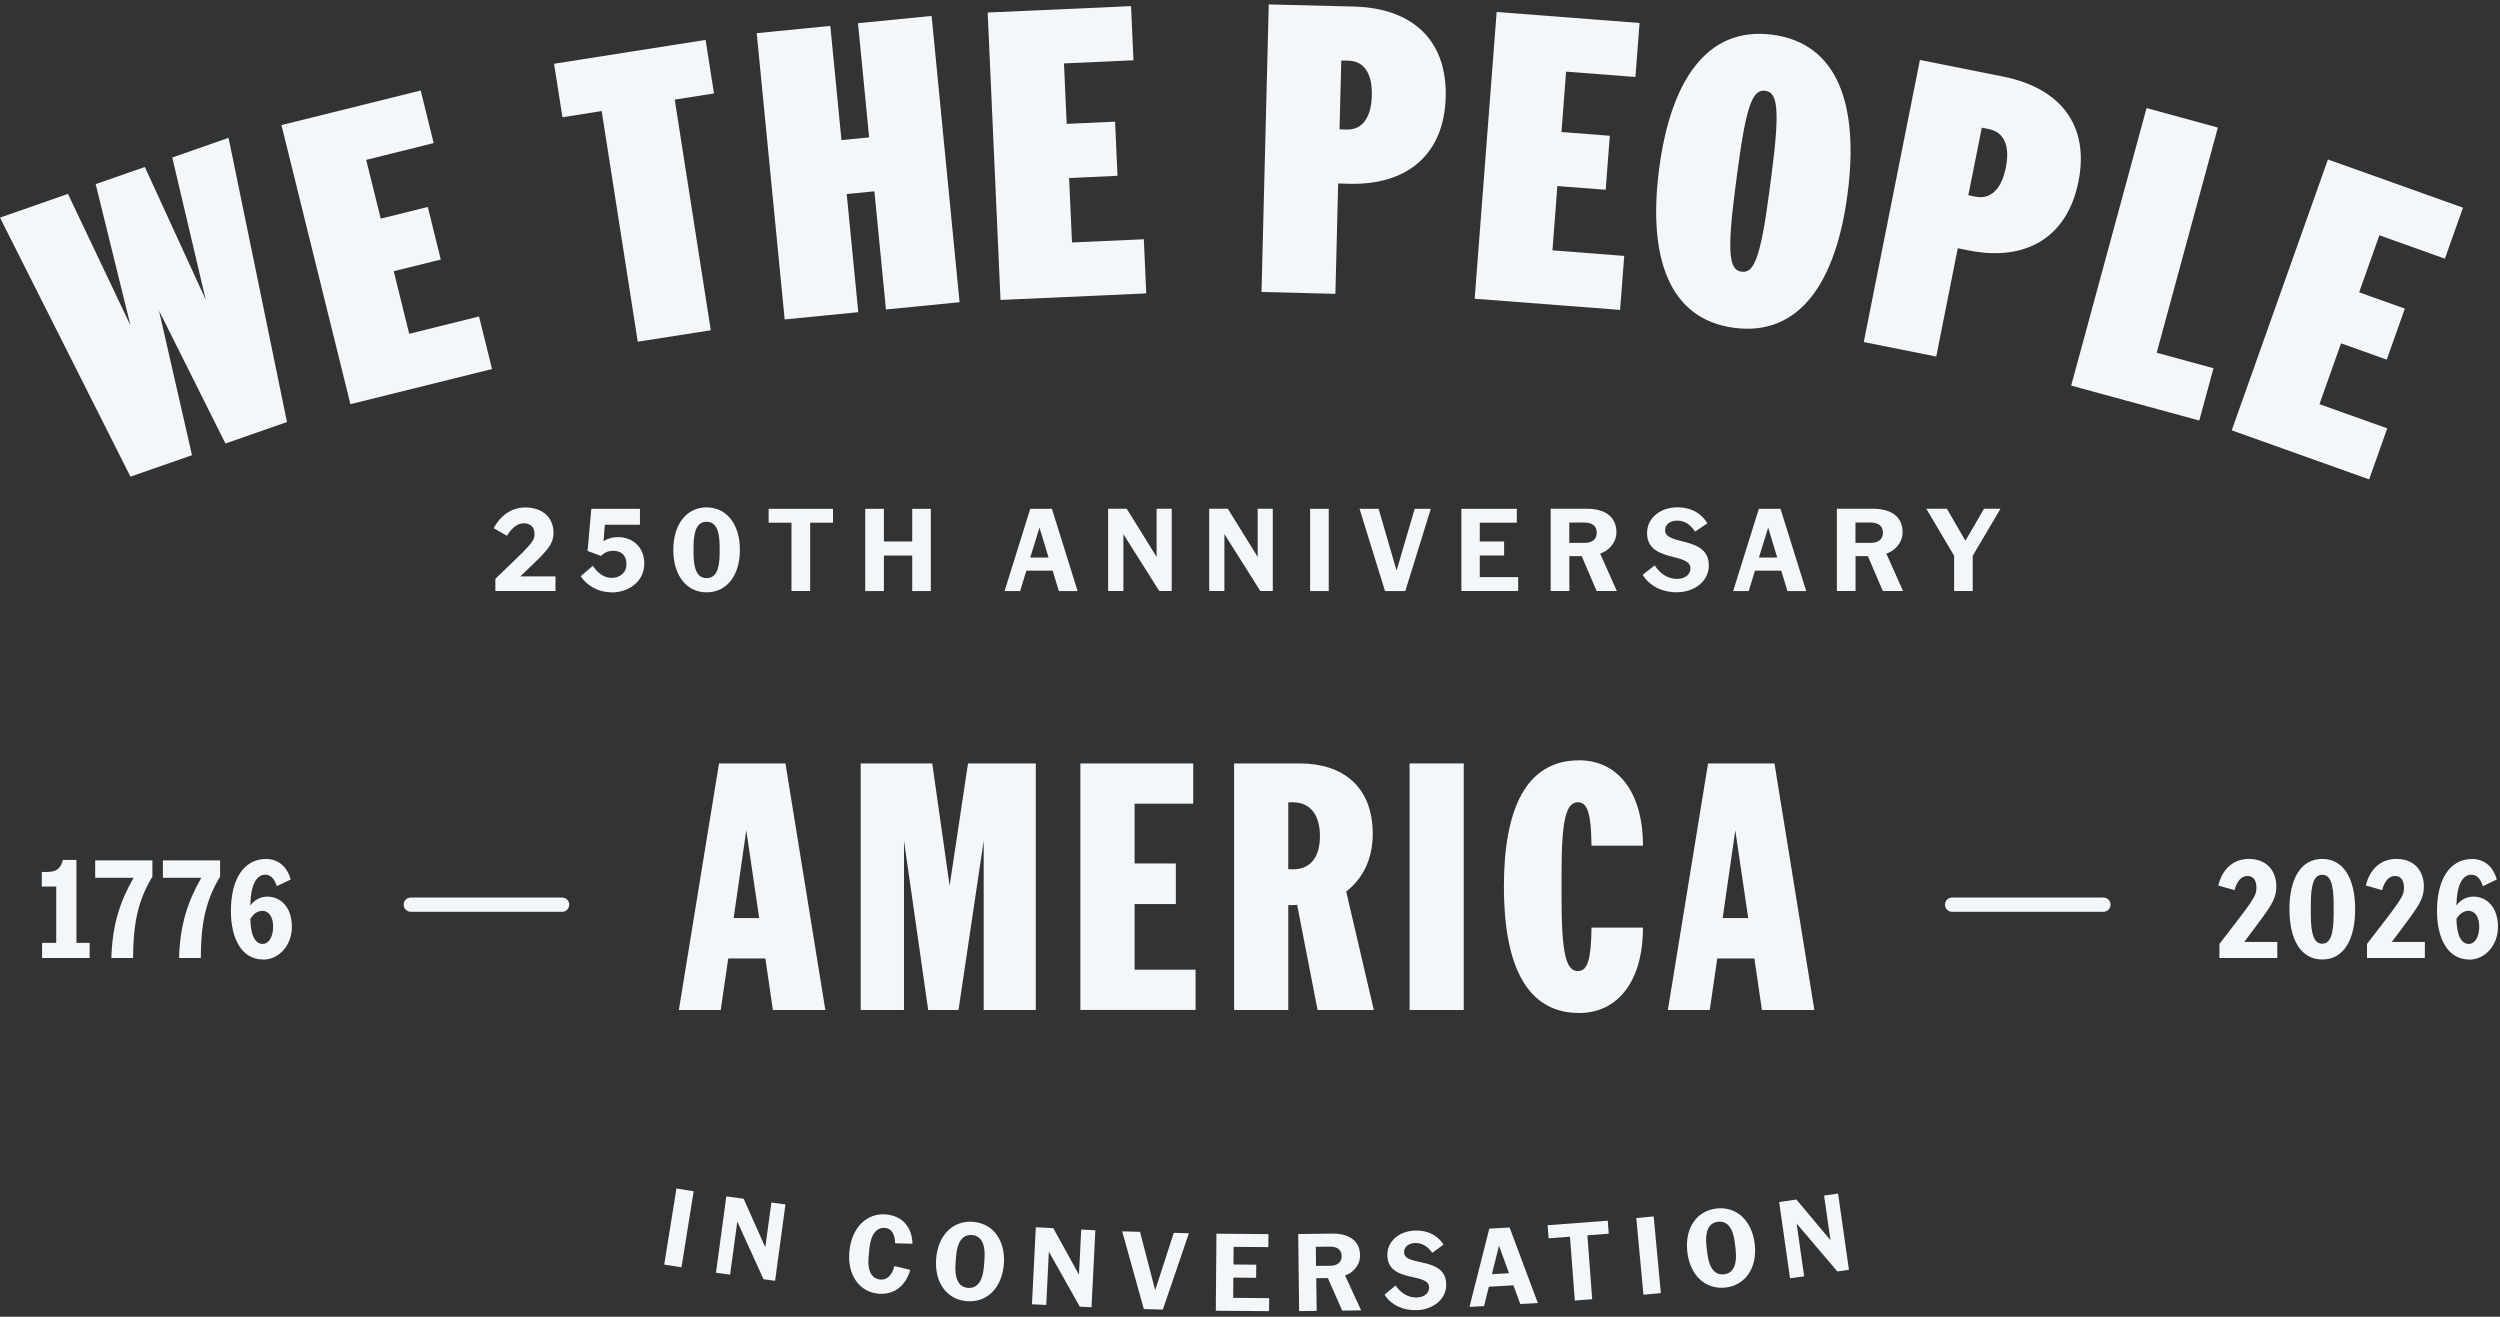 <svg width="431" height="227" viewBox="0 0 431 227" fill="none" xmlns="http://www.w3.org/2000/svg">
<rect x="0" y="0" width="431" height="227" fill="#333333" stroke="none"/>
<g clip-path="url(#clip0_1_175)">
<path d="M24.975 28.8L35.474 51.686L29.699 27.156L39.403 23.759L49.473 72.757L38.864 76.461L27.41 53.55L33.101 78.473L22.491 82.177L0 37.52L11.711 33.424L22.503 56.126L16.495 31.743L24.975 28.788V28.8Z" fill="#F4F7F9"/>
<path d="M48.519 21.564L72.528 15.603L74.767 24.666L63.13 27.561L65.638 37.692L73.751 35.68L75.991 44.744L67.878 46.756L70.545 57.549L82.586 54.556L84.826 63.62L60.413 69.679L48.519 21.551V21.564Z" fill="#F4F7F9"/>
<path d="M95.508 10.991L121.646 6.882L123.09 16.106L116.323 17.173L122.539 56.935L109.948 58.91L103.731 19.147L96.965 20.214L95.52 10.991H95.508Z" fill="#F4F7F9"/>
<path d="M130.457 5.717L143.146 4.466L145.067 24.151L149.84 23.685L147.918 4L160.608 2.749L165.429 52.103L152.74 53.354L150.745 32.982L145.973 33.448L147.967 53.82L135.278 55.071L130.457 5.717Z" fill="#F4F7F9"/>
<path d="M170.288 2.16L194.994 1.057L195.41 10.39L183.43 10.93L183.895 21.355L192.24 20.975L192.657 30.308L184.311 30.689L184.813 41.8L197.196 41.249L197.612 50.582L172.49 51.711L170.275 2.173L170.288 2.16Z" fill="#F4F7F9"/>
<path d="M230.701 31.633L230.223 50.656L217.485 50.337L218.733 0.762L233.393 1.13C243.256 1.375 249.496 6.698 249.239 16.719C248.982 26.739 242.485 31.94 232.61 31.682L230.688 31.633H230.701ZM231.239 10.415L230.933 22.299L232.169 22.336C234.837 22.41 236.403 20.312 236.501 16.474C236.599 12.622 235.143 10.525 232.475 10.464L231.239 10.427V10.415Z" fill="#F4F7F9"/>
<path d="M257.989 2.062L282.658 3.963L281.948 13.272L269.993 12.353L269.198 22.765L277.531 23.403L276.821 32.712L268.488 32.075L267.643 43.162L280.015 44.119L279.305 53.428L254.232 51.502L258.025 2.062H257.989Z" fill="#F4F7F9"/>
<path d="M298.982 56.518C287.638 55.034 284.065 44.241 286.035 29.119C288.005 13.996 294.222 4.491 305.577 5.987C316.933 7.483 320.494 18.264 318.524 33.387C316.554 48.509 310.338 58.015 298.982 56.518ZM300.254 46.841C302.298 47.111 303.485 44.842 305.027 33.056L305.406 30.198C306.948 18.411 306.373 15.922 304.329 15.652C302.286 15.382 301.099 17.651 299.557 29.438L299.178 32.295C297.636 44.082 298.211 46.572 300.254 46.841Z" fill="#F4F7F9"/>
<path d="M337.516 42.819L333.808 61.473L321.314 58.971L330.993 10.341L345.372 13.211C355.051 15.149 360.288 21.441 358.33 31.277C356.372 41.114 349.079 45.112 339.4 43.174L337.516 42.794V42.819ZM341.664 22.005L339.339 33.657L340.55 33.902C343.169 34.429 345.066 32.639 345.812 28.861C346.559 25.084 345.482 22.778 342.863 22.25L341.652 22.005H341.664Z" fill="#F4F7F9"/>
<path d="M382.363 21.98L371.815 60.811L381.605 63.485L379.157 72.5L357.07 66.478L370.065 18.632L382.363 21.993V21.98Z" fill="#F4F7F9"/>
<path d="M401.319 27.487L424.618 35.803L421.497 44.597L410.203 40.562L406.715 50.398L414.596 53.207L411.475 62.001L403.595 59.192L399.875 69.679L411.561 73.849L408.44 82.643L384.75 74.192L401.343 27.475L401.319 27.487Z" fill="#F4F7F9"/>
<path d="M89.696 99.372H95.765V101.886H85.401V99.789C91.47 93.939 92.155 93.411 92.155 92.05C92.155 90.897 91.47 90.21 90.295 90.21C89.047 90.21 88.105 91.228 87.395 92.369L85.119 91.056C86.171 89.033 88.08 87.487 90.54 87.487C93.599 87.487 95.422 89.278 95.422 91.829C95.422 94.159 93.917 95.3 89.683 99.384L89.696 99.372Z" fill="#F4F7F9"/>
<path d="M105.518 102.119C102.997 102.119 101.052 100.819 100.109 99.335L102.202 97.544C103.009 98.722 104.062 99.629 105.432 99.629C106.876 99.629 108.002 98.746 108.002 97.238C108.002 95.729 107.084 94.957 105.689 94.957C104.784 94.957 104.16 95.312 103.609 95.84L101.296 94.981L101.945 87.72H110.327V90.468H104.27L104.05 93.313C104.613 92.921 105.42 92.602 106.57 92.602C109.079 92.602 111.074 94.343 111.074 97.14C111.074 100.378 108.247 102.132 105.494 102.132L105.518 102.119Z" fill="#F4F7F9"/>
<path d="M121.817 102.119C118.366 102.119 116.078 99.213 116.078 94.797C116.078 90.382 118.366 87.475 121.817 87.475C125.268 87.475 127.556 90.357 127.556 94.797C127.556 99.237 125.28 102.119 121.817 102.119ZM121.817 89.953C120.275 89.953 119.566 91.351 119.566 94.258V95.361C119.566 98.268 120.275 99.666 121.817 99.666C123.359 99.666 124.069 98.268 124.069 95.361V94.258C124.069 91.351 123.359 89.953 121.817 89.953Z" fill="#F4F7F9"/>
<path d="M132.524 87.72H143.611V90.112H139.671V101.886H136.452V90.112H132.512V87.72H132.524Z" fill="#F4F7F9"/>
<path d="M149.167 87.72H152.385V93.35H157.267V87.72H160.473V101.899H157.267V95.778H152.385V101.899H149.167V87.72Z" fill="#F4F7F9"/>
<path d="M177.605 87.72H181.349L185.779 101.899H182.549L181.472 98.379H176.944L175.867 101.899H173.188L177.617 87.72H177.605ZM180.774 96.122L179.208 90.958L177.617 96.122H180.774Z" fill="#F4F7F9"/>
<path d="M193.672 92.074V101.886H191.041V87.708H194.247L199.399 96.011V87.708H202.005V101.886H199.852L193.66 92.074H193.672Z" fill="#F4F7F9"/>
<path d="M211.085 92.074V101.886H208.466V87.708H211.672L216.824 96.011V87.708H219.43V101.886H217.277L211.085 92.074Z" fill="#F4F7F9"/>
<path d="M225.867 87.72H229.073V101.899H225.867V87.72Z" fill="#F4F7F9"/>
<path d="M234.384 87.72H237.675L240.771 98.379L243.892 87.72H246.67L242.277 101.899H238.777L234.384 87.72Z" fill="#F4F7F9"/>
<path d="M251.943 87.72H261.5V90.112H255.113V93.35H259.31V95.766H255.113V99.495H261.733V101.886H251.943V87.708V87.72Z" fill="#F4F7F9"/>
<path d="M270.543 101.886H267.337V87.708H273.59C276.65 87.708 278.669 89.057 278.669 91.731C278.669 93.73 277.176 95.006 275.866 95.447L278.742 101.886H275.255L272.685 95.876H270.556V101.886H270.543ZM270.543 90.088V93.595H273.125C274.533 93.595 275.279 92.945 275.279 91.829C275.279 90.713 274.533 90.088 273.125 90.088H270.543Z" fill="#F4F7F9"/>
<path d="M283.184 99.102L285.277 97.471C286.158 98.906 287.565 99.801 289.119 99.801C290.489 99.801 291.432 99.078 291.432 97.974C291.432 95.19 283.955 97.017 283.955 91.903C283.955 89.217 286.341 87.463 289.18 87.463C291.701 87.463 293.39 88.616 294.356 90.21L292.227 91.657C291.505 90.48 290.428 89.756 289.156 89.756C287.883 89.756 287.063 90.419 287.063 91.449C287.063 94.098 294.601 92.356 294.601 97.459C294.601 100.304 292.019 102.107 289.058 102.107C286.451 102.107 284.322 100.954 283.196 99.09L283.184 99.102Z" fill="#F4F7F9"/>
<path d="M303.216 87.72H306.96L311.39 101.899H308.16L307.083 98.379H302.555L301.478 101.899H298.798L303.228 87.72H303.216ZM306.397 96.122L304.831 90.958L303.24 96.122H306.397Z" fill="#F4F7F9"/>
<path d="M319.882 101.886H316.676V87.708H322.929C325.988 87.708 328.008 89.057 328.008 91.731C328.008 93.73 326.515 95.006 325.205 95.447L328.081 101.886H324.593L322.024 95.876H319.895V101.886H319.882ZM319.882 90.088V93.595H322.464C323.871 93.595 324.618 92.945 324.618 91.829C324.618 90.713 323.871 90.088 322.464 90.088H319.882Z" fill="#F4F7F9"/>
<path d="M338.837 93.227L342.043 87.708H344.882L340.098 95.815V101.886H336.892V95.815L332.095 87.708H335.643L338.837 93.227Z" fill="#F4F7F9"/>
<path d="M7.256 165.161V162.548H9.692V152.835H7.208V150.345L8.162 150.32C9.606 150.32 10.487 149.805 10.83 148.248H13.179V162.548H15.455V165.161H7.244H7.256Z" fill="#F4F7F9"/>
<path d="M16.422 148.333H26.273V151.13C23.666 155.423 22.969 159.519 22.944 165.161H19.2C19.359 159.409 20.705 155.374 23.03 151.338H16.41V148.333H16.422Z" fill="#F4F7F9"/>
<path d="M28.096 148.333H37.946V151.13C35.34 155.423 34.642 159.519 34.618 165.161H30.873C31.033 159.409 32.379 155.374 34.704 151.338H28.084V148.333H28.096Z" fill="#F4F7F9"/>
<path d="M45.337 165.418C41.825 165.418 39.806 162.046 39.806 157.054C39.806 151.363 42.18 148.088 45.851 148.088C47.846 148.088 49.473 149.278 50.109 151.633L47.711 152.773C47.32 151.51 46.683 150.799 45.717 150.799C44.211 150.799 43.208 152.565 43.159 156.06V156.109C43.808 155.202 44.86 154.576 46.084 154.576C48.409 154.576 50.318 156.441 50.318 159.752C50.318 163.064 48.041 165.443 45.337 165.443V165.418ZM47.087 159.777C47.087 158.047 46.341 157.029 45.252 157.029C44.444 157.029 43.697 157.495 43.159 158.427C43.208 161.248 43.991 162.732 45.276 162.732C46.365 162.732 47.087 161.494 47.087 159.777Z" fill="#F4F7F9"/>
<path d="M386.891 162.389H392.606V165.161H382.633V162.732C388.372 155.275 389.008 154.601 389.008 153.019C389.008 151.78 388.47 151.019 387.454 151.019C386.341 151.019 385.619 152.025 385.227 153.46L382.437 152.663C383.086 149.891 384.995 148.076 387.687 148.076C390.783 148.076 392.434 150.124 392.434 152.81C392.434 155.324 391.248 156.563 386.903 162.389H386.891Z" fill="#F4F7F9"/>
<path d="M400.352 165.418C396.705 165.418 394.698 162.046 394.698 156.747C394.698 151.449 396.693 148.076 400.352 148.076C404.01 148.076 406.03 151.449 406.03 156.747C406.03 162.046 404.035 165.418 400.352 165.418ZM400.352 150.811C399.006 150.811 398.382 152.283 398.382 155.913V157.593C398.382 161.224 399.006 162.696 400.352 162.696C401.698 162.696 402.322 161.224 402.322 157.593V155.913C402.322 152.283 401.722 150.811 400.352 150.811Z" fill="#F4F7F9"/>
<path d="M412.332 162.389H418.046V165.161H408.073V162.732C413.812 155.275 414.449 154.601 414.449 153.019C414.449 151.78 413.91 151.019 412.895 151.019C411.781 151.019 411.059 152.025 410.667 153.46L407.877 152.663C408.526 149.891 410.435 148.076 413.127 148.076C416.223 148.076 417.875 150.124 417.875 152.81C417.875 155.324 416.688 156.563 412.344 162.389H412.332Z" fill="#F4F7F9"/>
<path d="M425.67 165.418C422.158 165.418 420.139 162.045 420.139 157.054C420.139 151.363 422.513 148.088 426.184 148.088C428.178 148.088 429.806 149.278 430.442 151.633L428.044 152.773C427.652 151.51 427.016 150.799 426.049 150.799C424.544 150.799 423.54 152.565 423.492 156.06V156.109C424.14 155.202 425.192 154.576 426.416 154.576C428.741 154.576 430.65 156.44 430.65 159.752C430.65 163.063 428.374 165.443 425.67 165.443V165.418ZM427.42 159.776C427.42 158.047 426.673 157.029 425.584 157.029C424.776 157.029 424.03 157.495 423.492 158.427C423.54 161.248 424.324 162.732 425.609 162.732C426.698 162.732 427.42 161.494 427.42 159.776Z" fill="#F4F7F9"/>
<path d="M116.617 204.899L119.59 205.377L117.486 218.489L114.512 218.01L116.617 204.899Z" fill="#F4F7F9"/>
<path d="M127.104 210.639L125.868 219.752L123.433 219.421L125.219 206.26L128.205 206.665L131.937 215.03L132.99 207.315L135.412 207.646L133.626 220.807L131.631 220.537L127.128 210.639H127.104Z" fill="#F4F7F9"/>
<path d="M149.742 216.735C149.509 219.139 150.305 220.451 151.761 220.598C153.009 220.721 153.804 219.74 154.208 218.268L156.925 218.93C156.166 221.628 154.172 223.296 151.382 223.027C148.151 222.708 146.034 219.789 146.438 215.704C146.842 211.62 149.448 209.045 152.813 209.376C155.738 209.658 157.231 211.718 157.316 214.417L154.331 214.343C154.27 212.871 153.804 211.816 152.593 211.694C151.1 211.547 150.121 212.834 149.889 215.202L149.742 216.735Z" fill="#F4F7F9"/>
<path d="M166.727 224.327C163.264 224.069 161.085 221.138 161.391 217.054C161.685 212.957 164.279 210.381 167.73 210.639C171.193 210.897 173.371 213.828 173.065 217.912C172.759 222.009 170.177 224.584 166.727 224.327ZM166.898 222.033C168.587 222.156 169.468 220.684 169.639 218.243L169.725 217.066C169.908 214.601 169.247 213.043 167.559 212.92C165.858 212.798 164.989 214.245 164.818 216.71L164.732 217.888C164.548 220.328 165.197 221.91 166.898 222.033Z" fill="#F4F7F9"/>
<path d="M180.823 215.79L180.371 224.977L177.911 224.854L178.572 211.583L181.582 211.731L186.012 219.752L186.403 211.976L188.839 212.099L188.178 225.369L186.159 225.271L180.823 215.79Z" fill="#F4F7F9"/>
<path d="M193.452 212.282L196.535 212.368L199.154 222.438L202.36 212.54L204.967 212.614L200.476 225.774L197.196 225.676L193.464 212.282H193.452Z" fill="#F4F7F9"/>
<path d="M209.727 212.687L218.684 212.761L218.66 215.005L212.676 214.956L212.651 217.998L216.579 218.035L216.555 220.291L212.627 220.255L212.603 223.75L218.807 223.799L218.782 226.044L209.604 225.97L209.715 212.687H209.727Z" fill="#F4F7F9"/>
<path d="M226.981 225.995L223.971 226.031L223.812 212.749L229.673 212.675C232.536 212.638 234.445 213.889 234.47 216.391C234.494 218.268 233.112 219.482 231.888 219.899L234.666 225.909L231.398 225.946L228.927 220.341L226.92 220.365L226.993 225.995H226.981ZM226.846 214.944L226.883 218.243L229.306 218.219C230.627 218.206 231.313 217.581 231.3 216.538C231.288 215.496 230.578 214.907 229.257 214.919L226.834 214.944H226.846Z" fill="#F4F7F9"/>
<path d="M238.691 223.211L240.6 221.616C241.469 222.928 242.815 223.738 244.271 223.689C245.556 223.64 246.413 222.941 246.376 221.91C246.29 219.298 239.34 221.248 239.181 216.465C239.095 213.951 241.286 212.233 243.941 212.148C246.303 212.074 247.918 213.104 248.872 214.564L246.915 215.987C246.205 214.907 245.165 214.257 243.978 214.294C242.827 214.331 242.032 214.981 242.069 215.937C242.154 218.415 249.166 216.551 249.325 221.334C249.411 223.996 247.049 225.774 244.284 225.872C241.849 225.958 239.805 224.94 238.704 223.223L238.691 223.211Z" fill="#F4F7F9"/>
<path d="M256.753 211.816L260.253 211.62L265.123 224.646L262.1 224.817L260.913 221.592L256.68 221.825L255.847 225.173L253.339 225.308L256.753 211.816ZM260.155 219.507L258.429 214.76L257.206 219.666L260.155 219.507Z" fill="#F4F7F9"/>
<path d="M266.812 211.228L277.176 210.443L277.347 212.687L273.664 212.969L274.496 223.983L271.498 224.216L270.666 213.202L266.983 213.484L266.812 211.24V211.228Z" fill="#F4F7F9"/>
<path d="M282.095 209.989L285.093 209.707L286.329 222.928L283.331 223.211L282.095 209.989Z" fill="#F4F7F9"/>
<path d="M297.489 221.972C294.038 222.364 291.358 219.899 290.893 215.827C290.428 211.755 292.484 208.738 295.923 208.346C299.361 207.953 302.053 210.418 302.518 214.49C302.983 218.562 300.928 221.579 297.489 221.972ZM297.232 219.691C298.908 219.494 299.496 217.888 299.227 215.459L299.092 214.294C298.811 211.841 297.868 210.431 296.192 210.627C294.491 210.823 293.916 212.405 294.197 214.858L294.332 216.023C294.613 218.452 295.531 219.887 297.232 219.691Z" fill="#F4F7F9"/>
<path d="M309.738 210.933L311.035 220.034L308.6 220.377L306.728 207.229L309.702 206.8L315.575 213.816L314.474 206.113L316.885 205.77L318.757 218.918L316.762 219.2L309.726 210.921L309.738 210.933Z" fill="#F4F7F9"/>
<path d="M96.916 154.736H70.814C70.139 154.736 69.591 155.285 69.591 155.962C69.591 156.64 70.139 157.189 70.814 157.189H96.916C97.591 157.189 98.139 156.64 98.139 155.962C98.139 155.285 97.591 154.736 96.916 154.736Z" fill="#F4F7F9"/>
<path d="M362.638 154.736H336.537C335.861 154.736 335.313 155.285 335.313 155.962C335.313 156.64 335.861 157.189 336.537 157.189H362.638C363.314 157.189 363.861 156.64 363.861 155.962C363.861 155.285 363.314 154.736 362.638 154.736Z" fill="#F4F7F9"/>
<path d="M123.959 131.616H135.412L142.289 174.126H133.246L131.949 165.234H125.55L124.252 174.126H117.033L123.959 131.616ZM130.885 158.28L128.658 143.145L126.48 158.28H130.885Z" fill="#F4F7F9"/>
<path d="M160.021 174.126L155.848 144.924V174.126H148.383V131.616H160.718L163.716 152.7L166.885 131.616H178.571V174.126H169.59V144.924L165.246 174.126H160.021Z" fill="#F4F7F9"/>
<path d="M186.269 131.616H205.713V138.558H195.605V148.861H202.715V155.864H195.605V167.172H206.117V174.114H186.256V131.604L186.269 131.616Z" fill="#F4F7F9"/>
<path d="M222.098 174.126H212.761V131.616H224.093C231.435 131.616 236.66 135.566 236.66 143.746C236.66 148.333 234.775 151.633 232.083 153.693L236.843 174.126H227.152L223.628 155.987C223.334 156.048 222.392 156.048 222.098 156.048V174.126ZM222.098 138.325V149.866H222.918C225.855 149.866 227.556 147.867 227.556 144.151C227.556 140.435 225.855 138.325 222.918 138.325H222.098Z" fill="#F4F7F9"/>
<path d="M243.011 131.616H252.347V174.126H243.011V131.616Z" fill="#F4F7F9"/>
<path d="M269.21 154.809C269.21 164.584 270.03 167.405 272.024 167.405C273.725 167.405 274.312 165.406 274.374 159.924H283.245C283.245 169.404 278.718 174.642 272.257 174.642C262.981 174.642 259.273 166.044 259.273 152.859C259.273 139.674 262.969 131.077 272.257 131.077C278.718 131.077 283.245 136.314 283.245 145.795H274.374C274.312 140.324 273.725 138.313 272.024 138.313C270.03 138.313 269.21 141.134 269.21 150.615V154.797V154.809Z" fill="#F4F7F9"/>
<path d="M294.467 131.616H305.92L312.797 174.126H303.754L302.457 165.234H296.057L294.76 174.126H287.541L294.467 131.616ZM301.393 158.28L299.165 143.145L296.987 158.28H301.393Z" fill="#F4F7F9"/>
</g>
<defs>
<clipPath id="clip0_1_175">
<rect width="430.65" height="225.294" fill="white" transform="translate(0 0.75)"/>
</clipPath>
</defs>
</svg>
